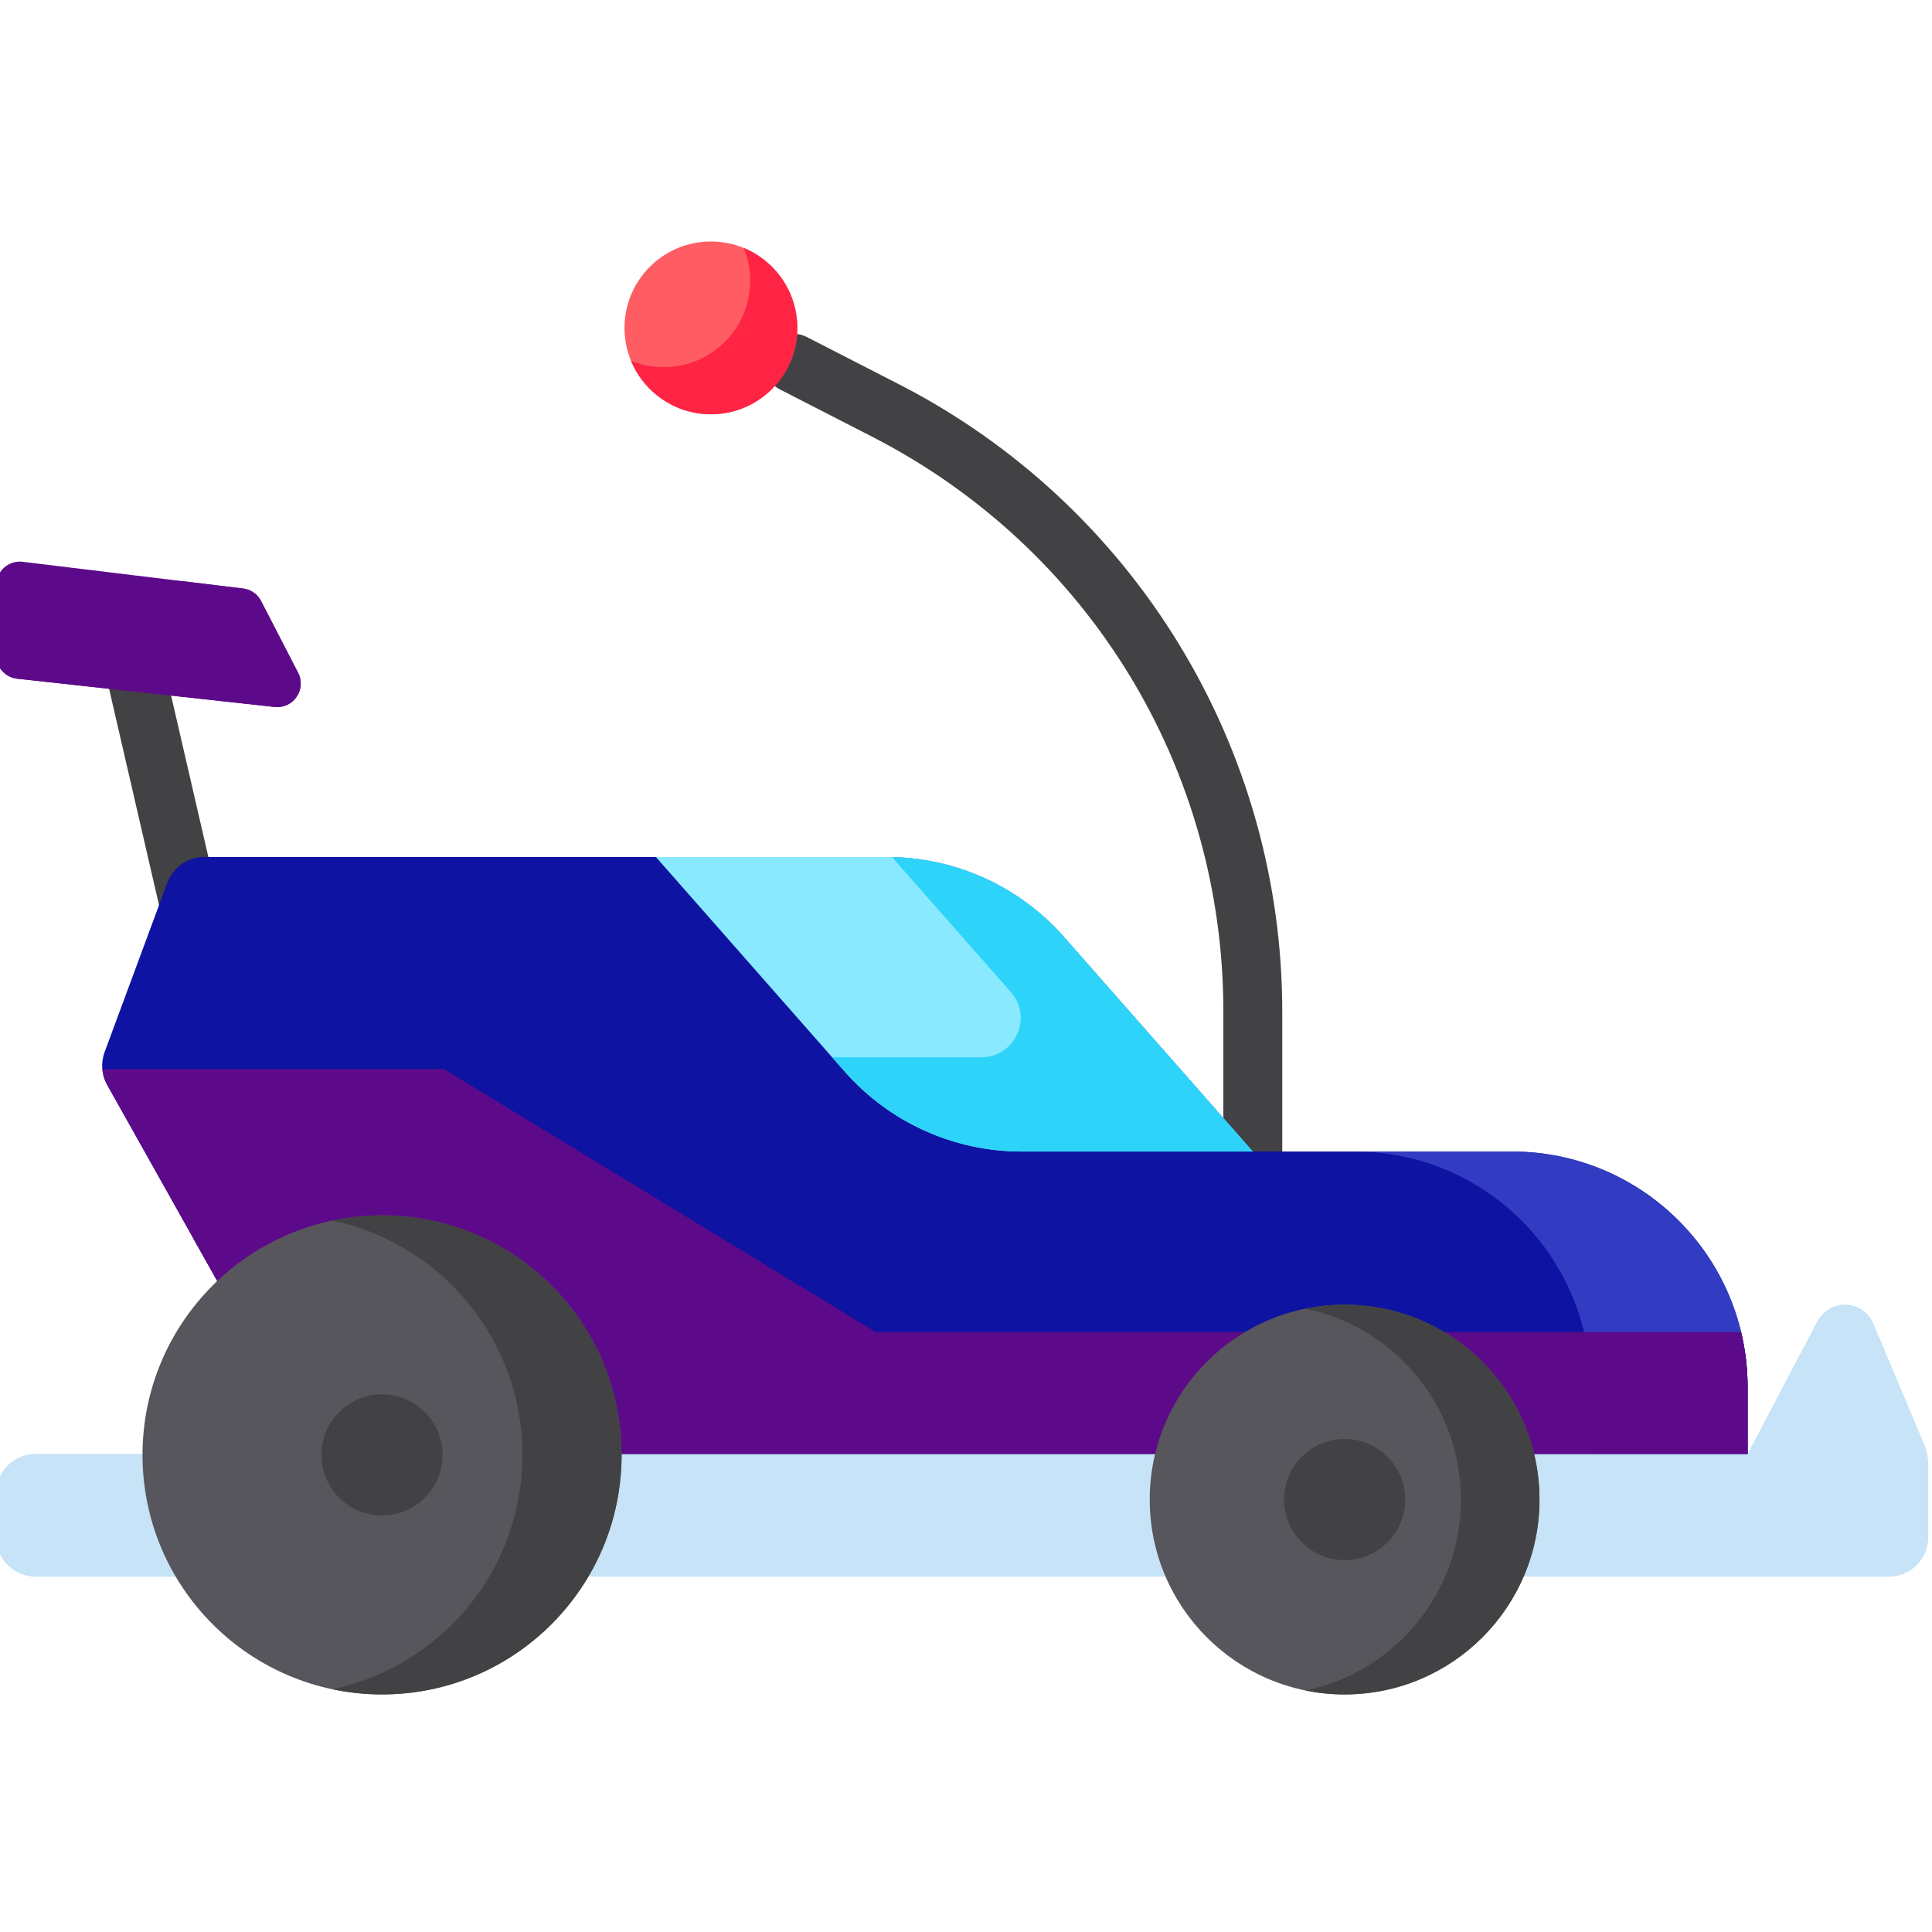 <svg height="511pt" viewBox="1 -63 511.999 511" width="511pt" xmlns="http://www.w3.org/2000/svg">
<path d="m333.008 249.734c-4.312 0-7.805-3.492-7.805-7.805v-37.367c0-64.516-35.664-122.887-93.07-152.324l-24.441-12.535c-3.836-1.965-5.352-6.672-3.387-10.504 1.969-3.836 6.672-5.352 10.508-3.387l24.441 12.535c30.59 15.688 56.234 39.488 74.16 68.824 17.926 29.332 27.398 63.012 27.398 97.391v37.367c0 4.312-3.492 7.805-7.805 7.805zm0 0" fill="#424144"/>
<path d="m53.066 192.5c-3.555 0-6.766-2.441-7.598-6.051l-15.609-67.641c-.969-4.199 1.648-8.391 5.848-9.359s8.391 1.648 9.359 5.848l15.613 67.645c.969 4.199-1.652 8.391-5.852 9.359-.59.133-1.18.199-1.762.199zm0 0" fill="#424144"/>
<path d="m510.859 319.09-13.395-31.812c-1.281-3.043-4.266-5.023-7.566-5.023-3.047 0-5.844 1.691-7.266 4.387l-18.504 35.16h-453.723c-5.746 0-10.406 4.66-10.406 10.406v11.707c0 5.746 4.66 10.406 10.406 10.406h491.188c5.746 0 10.406-4.66 10.406-10.406v-19.172c0-1.941-.387-3.863-1.141-5.652zm0 0" fill="#c6e3f7"/>
<path d="m55.113 163.621h180.984c17.945 0 35.02 7.719 46.875 21.191l50.035 56.859h68.684c34.484 0 62.441 27.953 62.441 62.438v17.691h-379.84l-54.883-97.789c-1.492-2.66-1.742-5.844-.684-8.707l16.629-44.891c1.512-4.082 5.406-6.793 9.758-6.793zm0 0" fill="#0e13a1"/>
<path d="m401.691 241.668h-41.625c34.484 0 62.438 27.957 62.438 62.441v17.691h41.625v-17.691c0-34.484-27.953-62.441-62.438-62.441zm0 0" fill="#323cc2"/>
<path d="m233.105 289.539-114.473-69.723h-90.512c.129 1.457.559 2.891 1.289 4.195l54.883 97.789h379.836v-17.691c0-5.02-.609-9.895-1.727-14.57zm0 0" fill="#5d0a8a"/>
<path d="m309.605 289.539c-4.562 4.906-8.371 10.52-11.254 16.652h-121.547c-7.301-34.484-37.906-60.359-74.562-60.359-19.164 0-36.66 7.086-50.055 18.762l32.105 57.203h379.836v-17.688c0-5.02-.609-9.895-1.727-14.57zm0 0" fill="#5d0a8a"/>
<path d="m6.996 85.379 58.406 7.082c2.051.246 3.848 1.496 4.797 3.332l9.797 18.984c2.285 4.426-1.277 9.613-6.23 9.07l-68.203-7.484c-3.164-.348-5.562-3.023-5.562-6.207v-18.578c0-3.746 3.277-6.648 6.996-6.199zm0 0" fill="#5d0a8a"/>
<path d="m65.402 92.461-16.414-1.992.395.766c3.805 7.379-2.133 16.023-10.383 15.117l-39-4.281v8.086c0 3.184 2.398 5.859 5.562 6.207l68.203 7.484c4.953.543 8.516-4.645 6.23-9.07l-9.797-18.98c-.949-1.84-2.746-3.09-4.797-3.336zm0 0" fill="#5d0a8a"/>
<path d="m408.977 333.898c0 28.52-23.121 51.641-51.645 51.641-28.52 0-51.641-23.121-51.641-51.641 0-28.523 23.121-51.645 51.641-51.645 28.523 0 51.645 23.121 51.645 51.645zm0 0" fill="#57565c"/>
<path d="m357.332 282.254c-3.562 0-7.043.363-10.406 1.051 23.535 4.816 41.234 25.637 41.234 50.594 0 24.953-17.699 45.777-41.234 50.594 3.359.688 6.844 1.047 10.406 1.047 28.523 0 51.645-23.121 51.645-51.641 0-28.523-23.121-51.645-51.645-51.645zm0 0" fill="#424144"/>
<path d="m373.383 333.898c0 8.863-7.188 16.047-16.051 16.047s-16.047-7.184-16.047-16.047c0-8.863 7.184-16.051 16.047-16.051s16.051 7.188 16.051 16.051zm0 0" fill="#424144"/>
<path d="m165.723 322.059c0 35.062-28.418 63.48-63.48 63.48-35.059 0-63.477-28.418-63.477-63.48 0-35.059 28.418-63.477 63.477-63.477 35.062 0 63.48 28.418 63.48 63.477zm0 0" fill="#57565c"/>
<path d="m102.242 258.582c-4.504 0-8.895.477-13.137 1.367 28.754 6.051 50.34 31.559 50.34 62.109 0 30.555-21.586 56.059-50.34 62.109 4.242.895 8.633 1.371 13.137 1.371 35.062 0 63.48-28.422 63.48-63.48s-28.418-63.477-63.48-63.477zm0 0" fill="#424144"/>
<path d="m118.293 322.059c0 8.867-7.184 16.051-16.051 16.051-8.863 0-16.047-7.184-16.047-16.051 0-8.863 7.184-16.047 16.047-16.047 8.867 0 16.051 7.184 16.051 16.047zm0 0" fill="#424144"/>
<path d="m212.293 23.395c0 12.645-10.25 22.895-22.895 22.895-12.645 0-22.895-10.25-22.895-22.895s10.25-22.895 22.895-22.895c12.645 0 22.895 10.25 22.895 22.895zm0 0" fill="#ff5c64"/>
<path d="m198.094 2.211c1.102 2.684 1.711 5.617 1.711 8.695 0 12.645-10.25 22.895-22.895 22.895-3.078 0-6.012-.613-8.691-1.715 3.422 8.332 11.613 14.203 21.18 14.203 12.645 0 22.895-10.25 22.895-22.895 0-9.566-5.867-17.758-14.199-21.184zm0 0" fill="#ff2444"/>
<path d="m333.008 241.668-50.035-56.859c-11.855-13.469-28.93-21.188-46.875-21.188h-61.27l50.035 56.859c11.855 13.469 28.934 21.188 46.875 21.188zm0 0" fill="#88e9ff"/>
<path d="m282.973 184.812c-11.562-13.141-28.094-20.785-45.547-21.156l31.465 35.758c5.914 6.723 1.141 17.281-7.812 17.281h-38.25c-.445 0-.887-.027-1.328-.035l3.363 3.82c11.855 13.469 28.93 21.188 46.875 21.188h61.27zm0 0" fill="#2dd3f9"/>
<path d="m446 325.02h15v15h-15zm0 0" fill="#c6e3f7"/></svg>